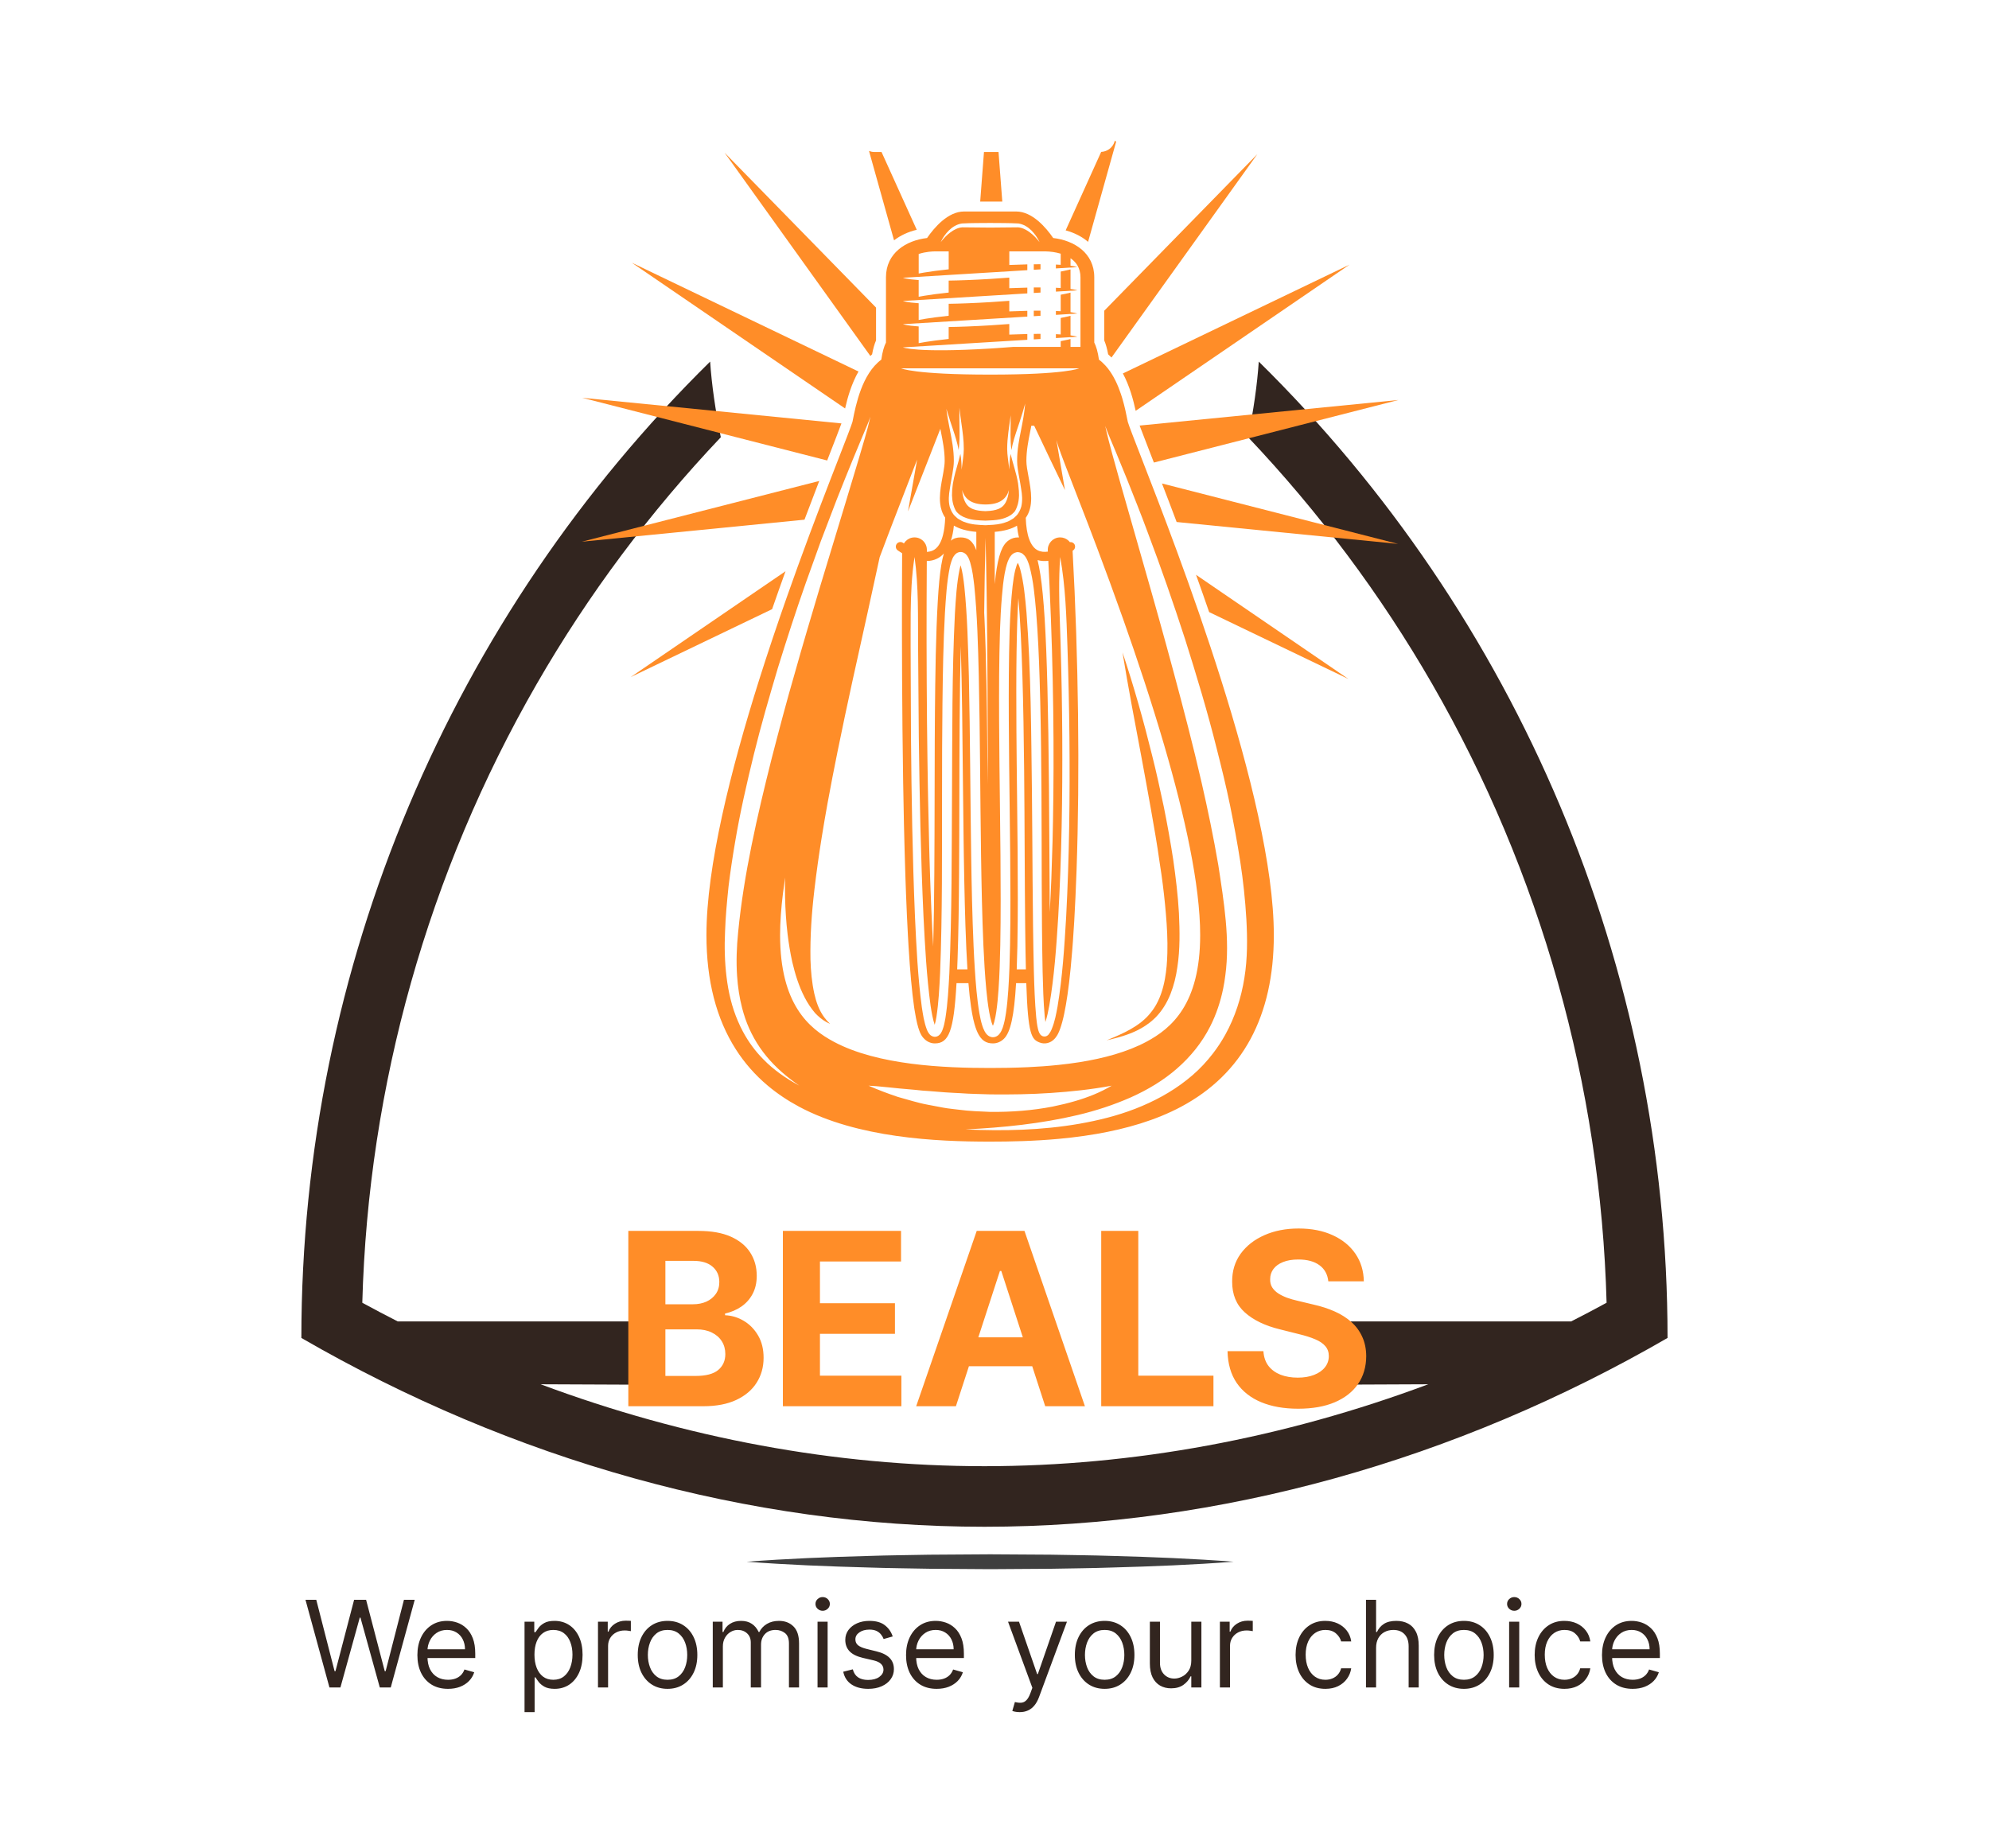 <svg width="99" height="92" viewBox="0 0 99 92" fill="none" xmlns="http://www.w3.org/2000/svg">
<rect width="99" height="92" fill="white"/>
<path d="M62.654 18C62.577 19.153 62.391 20.424 62.123 21.765C65.636 25.47 68.716 29.59 71.283 34.043C76.687 43.422 79.674 54.037 79.966 64.849C79.382 65.167 78.794 65.477 78.204 65.778H66.22V68.928L71.09 68.907C63.901 71.591 56.417 72.985 49 72.985C41.582 72.985 34.098 71.591 26.91 68.907L31.779 68.928V65.778H19.796C19.205 65.477 18.617 65.168 18.033 64.849C18.325 54.037 21.312 43.422 26.717 34.043C29.283 29.589 32.364 25.47 35.877 21.765C35.609 20.424 35.423 19.153 35.346 18C22.499 30.646 15 48.088 15 66.601C25.52 72.686 37.26 76 49 76C60.74 76 72.48 72.686 83 66.601C82.999 48.088 75.501 30.646 62.654 18Z" fill="#32251F"/>
<path d="M16.398 84L15.205 79.636H15.742L16.654 83.19H16.697L17.625 79.636H18.222L19.151 83.19H19.194L20.106 79.636H20.642L19.449 84H18.904L17.941 80.523H17.907L16.944 84H16.398ZM22.3 84.068C21.985 84.068 21.713 83.999 21.484 83.859C21.257 83.719 21.081 83.523 20.958 83.271C20.836 83.019 20.775 82.724 20.775 82.389C20.775 82.054 20.836 81.758 20.958 81.503C21.081 81.246 21.253 81.046 21.474 80.902C21.695 80.757 21.954 80.685 22.249 80.685C22.419 80.685 22.588 80.713 22.754 80.77C22.92 80.827 23.072 80.919 23.208 81.047C23.344 81.173 23.453 81.341 23.534 81.55C23.615 81.758 23.655 82.016 23.655 82.321V82.534H21.133V82.099H23.144C23.144 81.915 23.107 81.75 23.033 81.605C22.961 81.46 22.857 81.346 22.722 81.262C22.588 81.178 22.431 81.136 22.249 81.136C22.049 81.136 21.875 81.186 21.729 81.285C21.584 81.383 21.473 81.511 21.395 81.669C21.317 81.827 21.277 81.996 21.277 82.176V82.466C21.277 82.713 21.32 82.923 21.405 83.094C21.492 83.265 21.612 83.395 21.765 83.484C21.919 83.572 22.097 83.617 22.3 83.617C22.432 83.617 22.552 83.598 22.658 83.561C22.766 83.523 22.859 83.466 22.937 83.391C23.015 83.314 23.076 83.219 23.118 83.105L23.604 83.242C23.553 83.406 23.467 83.551 23.346 83.676C23.226 83.8 23.076 83.896 22.899 83.966C22.721 84.034 22.522 84.068 22.3 84.068ZM26.108 85.227V80.727H26.593V81.247H26.653C26.69 81.19 26.741 81.118 26.807 81.03C26.873 80.94 26.968 80.861 27.092 80.791C27.217 80.72 27.386 80.685 27.599 80.685C27.875 80.685 28.118 80.754 28.328 80.891C28.538 81.029 28.702 81.224 28.82 81.477C28.938 81.73 28.997 82.028 28.997 82.372C28.997 82.719 28.938 83.019 28.82 83.273C28.702 83.526 28.539 83.722 28.33 83.862C28.121 83.999 27.88 84.068 27.608 84.068C27.398 84.068 27.229 84.033 27.103 83.964C26.976 83.893 26.879 83.812 26.811 83.723C26.743 83.632 26.69 83.557 26.653 83.497H26.61V85.227H26.108ZM26.602 82.364C26.602 82.611 26.638 82.829 26.711 83.018C26.783 83.205 26.889 83.352 27.028 83.459C27.167 83.564 27.338 83.617 27.54 83.617C27.75 83.617 27.925 83.561 28.066 83.45C28.208 83.338 28.314 83.188 28.385 82.999C28.458 82.808 28.494 82.597 28.494 82.364C28.494 82.133 28.459 81.926 28.387 81.742C28.318 81.555 28.212 81.408 28.07 81.3C27.929 81.191 27.753 81.136 27.54 81.136C27.335 81.136 27.163 81.188 27.024 81.292C26.885 81.394 26.78 81.538 26.709 81.722C26.637 81.906 26.602 82.119 26.602 82.364ZM29.764 84V80.727H30.25V81.222H30.284C30.343 81.06 30.451 80.928 30.608 80.827C30.764 80.727 30.94 80.676 31.136 80.676C31.173 80.676 31.219 80.677 31.275 80.678C31.33 80.68 31.372 80.682 31.4 80.685V81.196C31.383 81.192 31.344 81.185 31.283 81.177C31.224 81.167 31.16 81.162 31.093 81.162C30.934 81.162 30.792 81.195 30.667 81.262C30.544 81.327 30.446 81.418 30.373 81.535C30.302 81.65 30.267 81.781 30.267 81.929V84H29.764ZM33.226 84.068C32.931 84.068 32.672 83.998 32.449 83.857C32.227 83.717 32.054 83.52 31.929 83.267C31.805 83.014 31.743 82.719 31.743 82.381C31.743 82.04 31.805 81.742 31.929 81.488C32.054 81.234 32.227 81.036 32.449 80.896C32.672 80.755 32.931 80.685 33.226 80.685C33.522 80.685 33.78 80.755 34.002 80.896C34.225 81.036 34.398 81.234 34.522 81.488C34.647 81.742 34.709 82.04 34.709 82.381C34.709 82.719 34.647 83.014 34.522 83.267C34.398 83.52 34.225 83.717 34.002 83.857C33.78 83.998 33.522 84.068 33.226 84.068ZM33.226 83.617C33.451 83.617 33.635 83.559 33.78 83.444C33.925 83.329 34.032 83.178 34.102 82.99C34.172 82.803 34.206 82.599 34.206 82.381C34.206 82.162 34.172 81.958 34.102 81.769C34.032 81.58 33.925 81.428 33.78 81.311C33.635 81.195 33.451 81.136 33.226 81.136C33.002 81.136 32.817 81.195 32.672 81.311C32.527 81.428 32.42 81.58 32.351 81.769C32.281 81.958 32.246 82.162 32.246 82.381C32.246 82.599 32.281 82.803 32.351 82.99C32.42 83.178 32.527 83.329 32.672 83.444C32.817 83.559 33.002 83.617 33.226 83.617ZM35.477 84V80.727H35.963V81.239H36.005C36.073 81.064 36.184 80.928 36.336 80.832C36.487 80.734 36.67 80.685 36.883 80.685C37.099 80.685 37.279 80.734 37.422 80.832C37.567 80.928 37.68 81.064 37.761 81.239H37.795C37.879 81.07 38.005 80.935 38.172 80.836C38.34 80.735 38.541 80.685 38.775 80.685C39.068 80.685 39.307 80.776 39.493 80.96C39.679 81.141 39.772 81.425 39.772 81.81V84H39.269V81.81C39.269 81.568 39.203 81.396 39.071 81.292C38.939 81.188 38.784 81.136 38.605 81.136C38.375 81.136 38.196 81.206 38.07 81.345C37.943 81.483 37.88 81.658 37.88 81.869V84H37.369V81.758C37.369 81.572 37.309 81.423 37.188 81.309C37.067 81.194 36.911 81.136 36.721 81.136C36.59 81.136 36.468 81.171 36.355 81.241C36.242 81.31 36.151 81.407 36.082 81.531C36.014 81.653 35.98 81.794 35.98 81.954V84H35.477ZM40.692 84V80.727H41.194V84H40.692ZM40.947 80.182C40.849 80.182 40.765 80.148 40.694 80.082C40.624 80.015 40.589 79.935 40.589 79.841C40.589 79.747 40.624 79.667 40.694 79.6C40.765 79.533 40.849 79.5 40.947 79.5C41.045 79.5 41.129 79.533 41.199 79.6C41.27 79.667 41.305 79.747 41.305 79.841C41.305 79.935 41.27 80.015 41.199 80.082C41.129 80.148 41.045 80.182 40.947 80.182ZM44.434 81.46L43.982 81.588C43.954 81.513 43.912 81.44 43.856 81.369C43.802 81.296 43.728 81.237 43.635 81.19C43.541 81.143 43.421 81.119 43.275 81.119C43.074 81.119 42.907 81.165 42.774 81.258C42.642 81.349 42.576 81.465 42.576 81.605C42.576 81.73 42.621 81.829 42.712 81.901C42.803 81.974 42.945 82.034 43.138 82.082L43.624 82.202C43.917 82.273 44.135 82.381 44.278 82.528C44.422 82.673 44.493 82.859 44.493 83.088C44.493 83.276 44.439 83.443 44.331 83.591C44.225 83.739 44.076 83.855 43.884 83.94C43.692 84.026 43.469 84.068 43.215 84.068C42.881 84.068 42.605 83.996 42.386 83.851C42.167 83.706 42.029 83.494 41.971 83.216L42.448 83.097C42.493 83.273 42.579 83.405 42.706 83.493C42.834 83.581 43 83.625 43.206 83.625C43.441 83.625 43.627 83.575 43.765 83.476C43.904 83.375 43.974 83.254 43.974 83.114C43.974 83 43.934 82.905 43.854 82.828C43.775 82.75 43.652 82.692 43.488 82.653L42.942 82.526C42.642 82.454 42.422 82.344 42.282 82.195C42.142 82.045 42.073 81.856 42.073 81.631C42.073 81.446 42.125 81.283 42.228 81.141C42.334 80.999 42.476 80.887 42.657 80.806C42.839 80.725 43.044 80.685 43.275 80.685C43.599 80.685 43.853 80.756 44.037 80.898C44.224 81.04 44.356 81.227 44.434 81.46ZM46.622 84.068C46.307 84.068 46.035 83.999 45.806 83.859C45.579 83.719 45.404 83.523 45.28 83.271C45.158 83.019 45.097 82.724 45.097 82.389C45.097 82.054 45.158 81.758 45.28 81.503C45.404 81.246 45.576 81.046 45.796 80.902C46.017 80.757 46.276 80.685 46.571 80.685C46.742 80.685 46.91 80.713 47.076 80.77C47.242 80.827 47.394 80.919 47.53 81.047C47.666 81.173 47.775 81.341 47.856 81.55C47.937 81.758 47.977 82.016 47.977 82.321V82.534H45.455V82.099H47.466C47.466 81.915 47.429 81.75 47.355 81.605C47.283 81.46 47.179 81.346 47.044 81.262C46.911 81.178 46.753 81.136 46.571 81.136C46.371 81.136 46.198 81.186 46.051 81.285C45.907 81.383 45.795 81.511 45.717 81.669C45.639 81.827 45.6 81.996 45.6 82.176V82.466C45.6 82.713 45.642 82.923 45.727 83.094C45.814 83.265 45.934 83.395 46.088 83.484C46.241 83.572 46.419 83.617 46.622 83.617C46.755 83.617 46.874 83.598 46.98 83.561C47.088 83.523 47.181 83.466 47.26 83.391C47.338 83.314 47.398 83.219 47.441 83.105L47.926 83.242C47.875 83.406 47.789 83.551 47.669 83.676C47.548 83.8 47.399 83.896 47.221 83.966C47.044 84.034 46.844 84.068 46.622 84.068ZM50.754 85.227C50.669 85.227 50.593 85.22 50.526 85.206C50.459 85.193 50.413 85.18 50.387 85.168L50.515 84.724C50.637 84.756 50.745 84.767 50.839 84.758C50.933 84.75 51.016 84.708 51.088 84.633C51.162 84.559 51.23 84.439 51.291 84.273L51.385 84.017L50.174 80.727H50.72L51.623 83.335H51.657L52.561 80.727H53.106L51.717 84.477C51.654 84.646 51.577 84.786 51.485 84.897C51.392 85.009 51.285 85.092 51.163 85.146C51.042 85.2 50.906 85.227 50.754 85.227ZM54.982 84.068C54.687 84.068 54.428 83.998 54.205 83.857C53.983 83.717 53.81 83.52 53.685 83.267C53.561 83.014 53.499 82.719 53.499 82.381C53.499 82.04 53.561 81.742 53.685 81.488C53.81 81.234 53.983 81.036 54.205 80.896C54.428 80.755 54.687 80.685 54.982 80.685C55.278 80.685 55.536 80.755 55.758 80.896C55.981 81.036 56.154 81.234 56.278 81.488C56.403 81.742 56.465 82.04 56.465 82.381C56.465 82.719 56.403 83.014 56.278 83.267C56.154 83.52 55.981 83.717 55.758 83.857C55.536 83.998 55.278 84.068 54.982 84.068ZM54.982 83.617C55.207 83.617 55.391 83.559 55.536 83.444C55.681 83.329 55.788 83.178 55.858 82.99C55.928 82.803 55.962 82.599 55.962 82.381C55.962 82.162 55.928 81.958 55.858 81.769C55.788 81.58 55.681 81.428 55.536 81.311C55.391 81.195 55.207 81.136 54.982 81.136C54.758 81.136 54.573 81.195 54.428 81.311C54.283 81.428 54.176 81.58 54.106 81.769C54.037 81.958 54.002 82.162 54.002 82.381C54.002 82.599 54.037 82.803 54.106 82.99C54.176 83.178 54.283 83.329 54.428 83.444C54.573 83.559 54.758 83.617 54.982 83.617ZM59.295 82.662V80.727H59.798V84H59.295V83.446H59.261C59.184 83.612 59.065 83.754 58.903 83.87C58.741 83.985 58.537 84.043 58.289 84.043C58.085 84.043 57.903 83.998 57.744 83.908C57.585 83.817 57.46 83.681 57.369 83.499C57.278 83.316 57.233 83.085 57.233 82.807V80.727H57.736V82.773C57.736 83.011 57.802 83.202 57.936 83.344C58.071 83.486 58.243 83.557 58.451 83.557C58.576 83.557 58.704 83.525 58.833 83.461C58.964 83.397 59.073 83.299 59.161 83.167C59.25 83.035 59.295 82.867 59.295 82.662ZM60.719 84V80.727H61.205V81.222H61.239C61.299 81.06 61.407 80.928 61.563 80.827C61.719 80.727 61.895 80.676 62.091 80.676C62.128 80.676 62.174 80.677 62.23 80.678C62.285 80.68 62.327 80.682 62.355 80.685V81.196C62.338 81.192 62.299 81.185 62.238 81.177C62.178 81.167 62.115 81.162 62.049 81.162C61.889 81.162 61.747 81.195 61.622 81.262C61.499 81.327 61.401 81.418 61.328 81.535C61.257 81.65 61.222 81.781 61.222 81.929V84H60.719ZM65.969 84.068C65.662 84.068 65.397 83.996 65.176 83.851C64.954 83.706 64.784 83.506 64.665 83.252C64.545 82.998 64.486 82.707 64.486 82.381C64.486 82.048 64.547 81.755 64.669 81.501C64.792 81.245 64.964 81.046 65.184 80.902C65.406 80.757 65.665 80.685 65.96 80.685C66.19 80.685 66.397 80.727 66.582 80.812C66.767 80.898 66.918 81.017 67.036 81.171C67.154 81.324 67.227 81.503 67.255 81.707H66.753C66.714 81.558 66.629 81.426 66.497 81.311C66.366 81.195 66.19 81.136 65.969 81.136C65.772 81.136 65.601 81.188 65.453 81.29C65.307 81.391 65.192 81.533 65.11 81.718C65.029 81.901 64.988 82.117 64.988 82.364C64.988 82.617 65.028 82.837 65.108 83.024C65.189 83.212 65.302 83.357 65.449 83.461C65.596 83.565 65.77 83.617 65.969 83.617C66.099 83.617 66.218 83.594 66.324 83.548C66.431 83.503 66.521 83.438 66.595 83.352C66.669 83.267 66.721 83.165 66.753 83.046H67.255C67.227 83.239 67.157 83.413 67.044 83.567C66.934 83.721 66.787 83.843 66.603 83.934C66.422 84.023 66.21 84.068 65.969 84.068ZM68.493 82.031V84H67.99V79.636H68.493V81.239H68.536C68.613 81.07 68.728 80.935 68.881 80.836C69.036 80.735 69.242 80.685 69.499 80.685C69.722 80.685 69.917 80.729 70.085 80.819C70.253 80.907 70.382 81.043 70.475 81.226C70.569 81.408 70.615 81.639 70.615 81.921V84H70.113V81.954C70.113 81.695 70.045 81.494 69.91 81.352C69.777 81.208 69.591 81.136 69.354 81.136C69.189 81.136 69.042 81.171 68.911 81.241C68.782 81.31 68.679 81.412 68.604 81.546C68.53 81.679 68.493 81.841 68.493 82.031ZM72.865 84.068C72.57 84.068 72.31 83.998 72.087 83.857C71.866 83.717 71.692 83.52 71.567 83.267C71.444 83.014 71.382 82.719 71.382 82.381C71.382 82.04 71.444 81.742 71.567 81.488C71.692 81.234 71.866 81.036 72.087 80.896C72.31 80.755 72.57 80.685 72.865 80.685C73.16 80.685 73.419 80.755 73.641 80.896C73.864 81.036 74.037 81.234 74.16 81.488C74.285 81.742 74.348 82.04 74.348 82.381C74.348 82.719 74.285 83.014 74.16 83.267C74.037 83.52 73.864 83.717 73.641 83.857C73.419 83.998 73.16 84.068 72.865 84.068ZM72.865 83.617C73.089 83.617 73.274 83.559 73.419 83.444C73.564 83.329 73.671 83.178 73.741 82.99C73.81 82.803 73.845 82.599 73.845 82.381C73.845 82.162 73.81 81.958 73.741 81.769C73.671 81.58 73.564 81.428 73.419 81.311C73.274 81.195 73.089 81.136 72.865 81.136C72.641 81.136 72.456 81.195 72.311 81.311C72.166 81.428 72.059 81.58 71.989 81.769C71.92 81.958 71.885 82.162 71.885 82.381C71.885 82.599 71.92 82.803 71.989 82.99C72.059 83.178 72.166 83.329 72.311 83.444C72.456 83.559 72.641 83.617 72.865 83.617ZM75.115 84V80.727H75.618V84H75.115ZM75.371 80.182C75.273 80.182 75.189 80.148 75.118 80.082C75.048 80.015 75.013 79.935 75.013 79.841C75.013 79.747 75.048 79.667 75.118 79.6C75.189 79.533 75.273 79.5 75.371 79.5C75.469 79.5 75.553 79.533 75.623 79.6C75.694 79.667 75.729 79.747 75.729 79.841C75.729 79.935 75.694 80.015 75.623 80.082C75.553 80.148 75.469 80.182 75.371 80.182ZM77.869 84.068C77.562 84.068 77.298 83.996 77.076 83.851C76.855 83.706 76.684 83.506 76.565 83.252C76.446 82.998 76.386 82.707 76.386 82.381C76.386 82.048 76.447 81.755 76.569 81.501C76.693 81.245 76.865 81.046 77.085 80.902C77.306 80.757 77.565 80.685 77.86 80.685C78.091 80.685 78.298 80.727 78.483 80.812C78.667 80.898 78.818 81.017 78.936 81.171C79.054 81.324 79.127 81.503 79.156 81.707H78.653C78.615 81.558 78.529 81.426 78.397 81.311C78.267 81.195 78.091 81.136 77.869 81.136C77.673 81.136 77.501 81.188 77.353 81.29C77.207 81.391 77.093 81.533 77.01 81.718C76.929 81.901 76.889 82.117 76.889 82.364C76.889 82.617 76.928 82.837 77.008 83.024C77.089 83.212 77.203 83.357 77.349 83.461C77.497 83.565 77.67 83.617 77.869 83.617C78 83.617 78.118 83.594 78.225 83.548C78.331 83.503 78.421 83.438 78.495 83.352C78.569 83.267 78.622 83.165 78.653 83.046H79.156C79.127 83.239 79.057 83.413 78.945 83.567C78.834 83.721 78.687 83.843 78.504 83.934C78.322 84.023 78.11 84.068 77.869 84.068ZM81.263 84.068C80.948 84.068 80.676 83.999 80.447 83.859C80.22 83.719 80.044 83.523 79.921 83.271C79.799 83.019 79.737 82.724 79.737 82.389C79.737 82.054 79.799 81.758 79.921 81.503C80.044 81.246 80.216 81.046 80.436 80.902C80.658 80.757 80.916 80.685 81.212 80.685C81.382 80.685 81.551 80.713 81.717 80.77C81.883 80.827 82.034 80.919 82.171 81.047C82.307 81.173 82.416 81.341 82.497 81.55C82.578 81.758 82.618 82.016 82.618 82.321V82.534H80.095V82.099H82.107C82.107 81.915 82.07 81.75 81.996 81.605C81.924 81.46 81.82 81.346 81.685 81.262C81.551 81.178 81.394 81.136 81.212 81.136C81.012 81.136 80.838 81.186 80.692 81.285C80.547 81.383 80.436 81.511 80.358 81.669C80.279 81.827 80.24 81.996 80.24 82.176V82.466C80.24 82.713 80.283 82.923 80.368 83.094C80.455 83.265 80.575 83.395 80.728 83.484C80.882 83.572 81.06 83.617 81.263 83.617C81.395 83.617 81.514 83.598 81.621 83.561C81.729 83.523 81.822 83.466 81.9 83.391C81.978 83.314 82.039 83.219 82.081 83.105L82.567 83.242C82.516 83.406 82.43 83.551 82.309 83.676C82.189 83.8 82.039 83.896 81.862 83.966C81.684 84.034 81.485 84.068 81.263 84.068Z" fill="#32251F"/>
<path d="M31.274 70V61.273H34.768C35.41 61.273 35.946 61.368 36.374 61.558C36.803 61.749 37.126 62.013 37.342 62.351C37.558 62.686 37.666 63.072 37.666 63.51C37.666 63.851 37.597 64.151 37.461 64.409C37.325 64.665 37.137 64.875 36.899 65.04C36.663 65.202 36.393 65.317 36.089 65.385V65.47C36.421 65.484 36.733 65.578 37.022 65.751C37.315 65.925 37.552 66.168 37.734 66.48C37.916 66.79 38.007 67.159 38.007 67.588C38.007 68.051 37.892 68.465 37.661 68.828C37.434 69.189 37.097 69.474 36.651 69.685C36.206 69.895 35.656 70 35.002 70H31.274ZM33.119 68.492H34.623C35.137 68.492 35.512 68.394 35.748 68.197C35.984 67.999 36.102 67.734 36.102 67.405C36.102 67.163 36.044 66.95 35.927 66.766C35.811 66.581 35.644 66.436 35.428 66.331C35.215 66.226 34.961 66.173 34.666 66.173H33.119V68.492ZM33.119 64.925H34.487C34.74 64.925 34.964 64.881 35.16 64.793C35.359 64.702 35.515 64.574 35.629 64.409C35.745 64.244 35.803 64.047 35.803 63.817C35.803 63.501 35.691 63.247 35.467 63.054C35.245 62.861 34.93 62.764 34.521 62.764H33.119V64.925ZM38.967 70V61.273H44.848V62.794H40.812V64.874H44.545V66.395H40.812V68.479H44.865V70H38.967ZM47.579 70H45.602L48.615 61.273H50.992L54.001 70H52.024L49.838 63.267H49.77L47.579 70ZM47.456 66.57H52.126V68.01H47.456V66.57ZM54.812 70V61.273H56.657V68.479H60.398V70H54.812ZM66.115 63.783C66.08 63.439 65.934 63.172 65.675 62.981C65.417 62.791 65.066 62.696 64.623 62.696C64.322 62.696 64.068 62.739 63.86 62.824C63.653 62.906 63.494 63.021 63.383 63.169C63.275 63.317 63.221 63.484 63.221 63.672C63.215 63.828 63.248 63.965 63.319 64.081C63.393 64.197 63.494 64.298 63.622 64.383C63.749 64.466 63.897 64.538 64.065 64.601C64.232 64.66 64.411 64.712 64.602 64.754L65.386 64.942C65.766 65.027 66.116 65.141 66.434 65.283C66.752 65.425 67.028 65.599 67.261 65.807C67.494 66.014 67.674 66.258 67.802 66.54C67.933 66.821 67.999 67.144 68.002 67.507C67.999 68.041 67.863 68.504 67.593 68.896C67.326 69.285 66.94 69.588 66.434 69.804C65.931 70.017 65.325 70.124 64.615 70.124C63.91 70.124 63.296 70.016 62.774 69.8C62.254 69.584 61.847 69.264 61.555 68.841C61.265 68.415 61.113 67.888 61.099 67.26H62.884C62.904 67.553 62.988 67.797 63.136 67.993C63.286 68.186 63.487 68.332 63.737 68.432C63.989 68.528 64.275 68.577 64.593 68.577C64.906 68.577 65.177 68.531 65.407 68.44C65.64 68.349 65.82 68.223 65.948 68.061C66.076 67.899 66.14 67.713 66.14 67.503C66.14 67.307 66.082 67.142 65.965 67.008C65.852 66.875 65.684 66.761 65.463 66.668C65.244 66.574 64.975 66.489 64.657 66.412L63.707 66.173C62.971 65.994 62.39 65.715 61.964 65.334C61.538 64.953 61.326 64.44 61.329 63.795C61.326 63.267 61.467 62.805 61.751 62.41C62.038 62.016 62.431 61.707 62.931 61.486C63.431 61.264 63.999 61.153 64.636 61.153C65.284 61.153 65.849 61.264 66.332 61.486C66.818 61.707 67.195 62.016 67.465 62.41C67.735 62.805 67.874 63.263 67.883 63.783H66.115Z" fill="#FF8D28"/>
<path d="M39.098 28.436L31.393 33.703L38.431 30.323C38.655 29.675 38.879 29.046 39.098 28.436Z" fill="#FF8D28"/>
<path d="M40.777 23.941L28.961 26.965L40.042 25.869C40.305 25.17 40.552 24.524 40.777 23.941Z" fill="#FF8D28"/>
<path d="M41.172 22.922C41.215 22.81 41.258 22.698 41.299 22.593C41.519 22.029 41.761 21.406 41.882 21.077L28.981 19.802L41.172 22.922Z" fill="#FF8D28"/>
<path d="M42.73 18.494L31.448 13.078L42.064 20.333C42.186 19.791 42.382 19.103 42.73 18.494Z" fill="#FF8D28"/>
<path d="M43.408 17.638C43.457 17.364 43.522 17.134 43.604 16.943L43.604 15.311L36.067 7.602L43.322 17.72C43.351 17.692 43.378 17.664 43.408 17.638Z" fill="#FF8D28"/>
<path d="M43.877 7.566L43.522 7.566C43.428 7.566 43.338 7.547 43.254 7.515L44.5 11.963C44.81 11.724 45.191 11.543 45.63 11.438L43.877 7.566Z" fill="#FF8D28"/>
<path d="M49.888 10.034L49.7 7.566L48.976 7.566L48.788 10.034L49.282 10.034L49.888 10.034Z" fill="#FF8D28"/>
<path d="M55.554 7.056C55.532 7.038 55.512 7.018 55.49 7C55.462 7.114 55.409 7.223 55.329 7.313C55.197 7.464 55.009 7.551 54.81 7.561L53.042 11.467C53.48 11.587 53.857 11.782 54.158 12.039L55.554 7.056Z" fill="#FF8D28"/>
<path d="M54.961 15.469L54.961 16.943C55.043 17.134 55.107 17.364 55.157 17.638C55.214 17.689 55.269 17.742 55.323 17.797L62.582 7.674L54.961 15.469Z" fill="#FF8D28"/>
<path d="M55.89 18.59C56.229 19.22 56.412 19.921 56.527 20.45L67.172 13.173L55.89 18.59Z" fill="#FF8D28"/>
<path d="M56.723 21.184C56.853 21.532 57.069 22.089 57.268 22.6C57.321 22.735 57.376 22.878 57.433 23.025L69.604 19.911L56.723 21.184Z" fill="#FF8D28"/>
<path d="M57.836 24.067C58.06 24.649 58.306 25.291 58.566 25.985L69.584 27.074L57.836 24.067Z" fill="#FF8D28"/>
<path d="M59.531 28.613C59.746 29.215 59.965 29.834 60.184 30.47L67.115 33.798L59.531 28.613Z" fill="#FF8D28"/>
<path d="M52.796 14.337C52.722 14.333 52.642 14.328 52.556 14.324L52.556 14.517L53.621 14.453C53.621 14.453 53.577 14.434 53.446 14.409C53.402 14.401 53.349 14.392 53.284 14.384L53.284 13.411C53.194 13.434 53.082 13.46 52.944 13.488C52.897 13.497 52.849 13.507 52.796 13.517L52.796 14.337Z" fill="#FF8D28"/>
<path d="M53.284 16.694L53.284 15.721C53.254 15.729 53.222 15.737 53.187 15.745C53.081 15.77 52.953 15.798 52.796 15.827L52.796 16.648C52.722 16.643 52.642 16.639 52.556 16.635L52.556 16.828L53.621 16.764C53.621 16.764 53.543 16.729 53.284 16.694Z" fill="#FF8D28"/>
<path d="M52.796 14.671L52.796 15.493C52.722 15.488 52.642 15.484 52.556 15.48L52.556 15.673L53.621 15.608C53.621 15.608 53.61 15.604 53.582 15.596C53.536 15.583 53.446 15.561 53.284 15.539L53.284 14.566C53.254 14.574 53.222 14.582 53.187 14.591C53.081 14.615 52.953 14.642 52.796 14.671Z" fill="#FF8D28"/>
<path d="M51.79 13.409L51.79 13.153C51.684 13.153 51.572 13.154 51.455 13.155L51.455 13.429L51.79 13.409Z" fill="#FF8D28"/>
<path d="M51.79 14.564L51.79 14.308C51.684 14.308 51.572 14.308 51.455 14.31L51.455 14.584L51.79 14.564Z" fill="#FF8D28"/>
<path d="M51.79 15.719L51.79 15.464C51.684 15.464 51.572 15.464 51.455 15.465L51.455 15.74L51.79 15.719Z" fill="#FF8D28"/>
<path d="M51.79 16.619C51.684 16.619 51.572 16.62 51.455 16.621L51.455 16.895L51.79 16.875L51.79 16.619Z" fill="#FF8D28"/>
<path d="M37.347 53.195C37.611 53.496 37.899 53.777 38.211 54.039C38.678 54.432 39.199 54.782 39.773 55.09C40.137 55.285 40.517 55.458 40.908 55.612C41.69 55.92 42.518 56.152 43.355 56.325C43.773 56.412 44.194 56.485 44.614 56.544C46.291 56.785 47.94 56.829 49.283 56.829C50.291 56.829 51.47 56.804 52.704 56.69C53.115 56.652 53.533 56.604 53.953 56.544C54.162 56.514 54.372 56.481 54.582 56.445C56.052 56.19 57.518 55.772 58.793 55.09C61.852 53.453 63.403 50.579 63.403 46.547C63.403 39.74 58.612 27.418 56.808 22.779C56.489 21.958 56.187 21.183 56.136 21.004L56.12 20.927C56.063 20.64 55.984 20.242 55.858 19.821C55.837 19.751 55.814 19.68 55.79 19.609C55.718 19.395 55.633 19.179 55.532 18.971C55.498 18.902 55.462 18.833 55.425 18.766C55.312 18.564 55.182 18.374 55.03 18.206C54.929 18.095 54.819 17.992 54.699 17.903C54.643 17.509 54.561 17.238 54.466 17.052L54.466 13.803C54.466 12.592 53.467 11.969 52.422 11.848C52.066 11.331 51.383 10.528 50.581 10.528L49.283 10.528L47.984 10.528C47.181 10.528 46.499 11.331 46.143 11.848C45.098 11.969 44.098 12.592 44.098 13.803L44.098 17.052C44.003 17.238 43.922 17.509 43.866 17.903C42.903 18.616 42.596 20.16 42.445 20.927L42.429 21.003C42.378 21.182 42.076 21.958 41.757 22.778C41.25 24.083 40.506 25.996 39.699 28.222C39.52 28.717 39.338 29.227 39.154 29.75C38.695 31.057 38.228 32.44 37.783 33.85C37.072 36.106 36.416 38.429 35.939 40.614C35.462 42.799 35.162 44.845 35.162 46.547C35.162 48.814 35.653 50.716 36.627 52.238C36.843 52.576 37.083 52.895 37.347 53.195ZM36.089 46.374C36.101 45.999 36.125 45.625 36.155 45.252C36.17 45.066 36.187 44.879 36.205 44.694C36.223 44.507 36.242 44.321 36.261 44.135C36.306 43.765 36.356 43.395 36.411 43.025C36.466 42.656 36.525 42.288 36.588 41.92C36.835 40.449 37.168 38.997 37.522 37.553C37.877 36.108 38.293 34.682 38.715 33.259C39.154 31.84 39.611 30.428 40.103 29.03L40.856 26.936L41.65 24.859C41.923 24.17 42.198 23.482 42.48 22.797L42.907 21.771C43.049 21.428 43.203 21.091 43.325 20.742C43.161 21.466 42.936 22.174 42.73 22.885L42.089 25.012L40.802 29.256C40.381 30.672 39.957 32.086 39.56 33.507C39.148 34.923 38.773 36.349 38.404 37.775C38.225 38.488 38.049 39.203 37.881 39.919C37.714 40.636 37.554 41.354 37.409 42.074C37.117 43.514 36.88 44.96 36.739 46.415C36.666 47.138 36.639 47.868 36.688 48.587C36.725 49.127 36.804 49.661 36.939 50.182C36.985 50.356 37.036 50.529 37.094 50.699C37.211 51.039 37.359 51.368 37.535 51.683C37.711 51.998 37.916 52.298 38.148 52.579C38.611 53.141 39.175 53.624 39.786 54.042C39.136 53.691 38.511 53.266 37.987 52.723C37.588 52.322 37.25 51.857 36.98 51.354C36.89 51.186 36.807 51.015 36.733 50.839C36.429 50.139 36.254 49.388 36.163 48.636C36.117 48.26 36.089 47.881 36.078 47.502C36.066 47.126 36.071 46.748 36.089 46.374ZM51.134 13.449L51.134 13.16C50.864 13.166 50.567 13.175 50.237 13.19L50.237 12.514L52.046 12.514C52.071 12.514 52.132 12.515 52.218 12.522C52.276 12.526 52.344 12.534 52.42 12.545C52.533 12.562 52.662 12.588 52.795 12.628L52.795 13.182C52.722 13.177 52.642 13.173 52.555 13.169L52.555 13.362L53.62 13.297C53.62 13.297 53.576 13.278 53.445 13.254C53.402 13.246 53.348 13.237 53.284 13.228L53.284 12.855C53.318 12.879 53.352 12.905 53.385 12.932C53.483 13.014 53.569 13.111 53.636 13.227C53.68 13.305 53.716 13.391 53.74 13.487C53.765 13.582 53.779 13.687 53.779 13.803C53.779 15.12 53.779 17.269 53.779 17.269L53.284 17.269L53.284 16.876C53.254 16.884 53.221 16.892 53.186 16.9C53.081 16.925 52.952 16.953 52.795 16.982L52.795 17.269L50.427 17.269C50.172 17.29 49.898 17.31 49.604 17.329C49.505 17.335 49.405 17.342 49.301 17.349C45.584 17.575 44.943 17.292 44.943 17.292L51.134 16.915L51.134 16.627C50.864 16.632 50.566 16.642 50.236 16.656L50.236 16.129C49.948 16.152 49.638 16.173 49.301 16.194C48.458 16.245 47.775 16.27 47.219 16.278L47.219 16.872C46.968 16.899 46.743 16.926 46.542 16.953C46.207 16.997 45.939 17.041 45.726 17.082L45.726 16.25C45.103 16.208 44.943 16.137 44.943 16.137L51.134 15.76L51.134 15.472C50.864 15.477 50.566 15.487 50.236 15.501L50.236 14.974C49.948 14.996 49.638 15.018 49.301 15.039C48.88 15.064 48.498 15.084 48.152 15.097C47.806 15.111 47.497 15.119 47.219 15.123L47.219 15.718C46.968 15.744 46.743 15.771 46.542 15.798C46.207 15.843 45.939 15.886 45.726 15.927L45.726 15.095C45.103 15.053 44.943 14.982 44.943 14.982L51.134 14.605L51.134 14.317C50.864 14.322 50.566 14.332 50.236 14.346L50.236 13.819C49.948 13.841 49.638 13.864 49.301 13.884C48.458 13.935 47.775 13.96 47.219 13.968L47.219 14.563C46.968 14.589 46.743 14.617 46.542 14.643C46.341 14.67 46.164 14.697 46.009 14.722C45.905 14.739 45.812 14.756 45.726 14.772L45.726 13.941C45.103 13.898 44.943 13.827 44.943 13.827L51.134 13.449ZM51.744 12.055C51.672 11.963 51.596 11.875 51.516 11.792C51.435 11.71 51.35 11.634 51.259 11.567C51.125 11.466 50.976 11.383 50.823 11.342C50.772 11.329 50.721 11.32 50.669 11.316L49.283 11.329L47.898 11.316C47.794 11.323 47.691 11.352 47.592 11.396C47.492 11.439 47.397 11.499 47.307 11.566C47.125 11.7 46.965 11.87 46.822 12.054C46.918 11.841 47.058 11.645 47.227 11.473C47.398 11.306 47.617 11.164 47.876 11.124C48.363 11.098 48.813 11.104 49.284 11.099C49.754 11.104 50.205 11.098 50.692 11.124C50.95 11.164 51.17 11.305 51.34 11.473C51.508 11.646 51.647 11.842 51.744 12.055ZM46.519 12.514L47.22 12.514L47.22 13.406C46.968 13.432 46.743 13.459 46.542 13.486C46.342 13.513 46.165 13.539 46.01 13.565C45.906 13.582 45.812 13.599 45.727 13.615L45.727 12.642C46.098 12.522 46.45 12.514 46.519 12.514ZM56.084 23.826C56.258 24.265 56.433 24.704 56.607 25.145C56.78 25.585 56.951 26.026 57.114 26.47C57.449 27.355 57.772 28.244 58.084 29.138C58.396 30.032 58.698 30.929 58.99 31.83C59.561 33.637 60.109 35.452 60.568 37.296C60.803 38.217 61.028 39.14 61.221 40.073C61.41 41.006 61.586 41.943 61.732 42.888C61.769 43.124 61.802 43.361 61.833 43.599C61.895 44.074 61.945 44.551 61.985 45.03C62.005 45.269 62.022 45.509 62.036 45.75C62.089 46.707 62.097 47.705 61.938 48.681C61.783 49.658 61.475 50.624 60.99 51.5C60.808 51.828 60.602 52.143 60.373 52.44C60.221 52.638 60.059 52.828 59.889 53.01C59.804 53.101 59.716 53.189 59.627 53.275C59.447 53.447 59.26 53.61 59.064 53.762C58.288 54.377 57.414 54.838 56.513 55.19C55.609 55.542 54.672 55.772 53.731 55.938C51.847 56.267 49.94 56.306 48.053 56.221C49.941 56.129 51.824 55.936 53.642 55.505C54.55 55.29 55.436 54.999 56.279 54.628C57.118 54.253 57.91 53.781 58.587 53.187C58.926 52.892 59.237 52.567 59.514 52.218C59.79 51.869 60.032 51.495 60.233 51.098C60.535 50.504 60.748 49.866 60.882 49.209C60.927 48.989 60.963 48.768 60.99 48.545C61.02 48.322 61.041 48.099 61.055 47.874C61.083 47.424 61.081 46.969 61.058 46.512C61.047 46.284 61.03 46.054 61.009 45.825C60.927 44.906 60.78 43.981 60.64 43.063C60.403 41.683 60.119 40.309 59.804 38.938C59.385 37.111 58.91 35.291 58.42 33.475C58.298 33.021 58.174 32.567 58.05 32.113C57.554 30.297 57.031 28.486 56.514 26.67L55.736 23.946C55.612 23.49 55.481 23.035 55.356 22.579C55.231 22.123 55.112 21.665 55.011 21.201C55.09 21.424 55.179 21.643 55.271 21.86C55.363 22.078 55.457 22.296 55.546 22.514L56.084 23.826ZM38.828 46.547C38.828 45.907 38.88 45.202 38.973 44.45C39.004 44.2 39.04 43.944 39.08 43.684C39.076 43.862 39.071 44.039 39.071 44.218C39.071 44.37 39.073 44.522 39.076 44.675C39.09 45.285 39.129 45.898 39.202 46.509C39.258 46.966 39.333 47.424 39.432 47.878C39.574 48.481 39.757 49.083 40.047 49.643C40.189 49.923 40.367 50.188 40.569 50.428C40.733 50.599 40.914 50.755 41.114 50.867C41.181 50.905 41.249 50.938 41.32 50.965C41.206 50.864 41.108 50.754 41.023 50.637C40.766 50.287 40.625 49.877 40.531 49.462C40.409 48.905 40.356 48.334 40.34 47.76C40.319 46.608 40.399 45.452 40.535 44.296C40.636 43.43 40.759 42.564 40.897 41.699C40.989 41.123 41.089 40.547 41.193 39.971C41.35 39.107 41.519 38.244 41.694 37.381C42.161 35.08 42.674 32.779 43.189 30.469C43.389 29.56 43.589 28.649 43.785 27.735C43.921 27.373 44.053 27.023 44.18 26.688C44.244 26.52 44.307 26.356 44.368 26.195C44.674 25.393 44.949 24.687 45.174 24.107C45.381 23.576 45.533 23.182 45.649 22.878L45.194 25.457L46.247 22.771L46.772 21.428L46.804 21.346C46.812 21.389 46.821 21.431 46.829 21.473C46.878 21.719 46.926 21.958 46.961 22.2C46.997 22.442 47.02 22.687 47.02 22.944C47.02 23.109 46.991 23.305 46.954 23.516C46.942 23.586 46.929 23.658 46.915 23.731C46.899 23.816 46.883 23.904 46.867 23.992C46.806 24.344 46.759 24.709 46.794 25.051C46.821 25.307 46.895 25.55 47.045 25.766C47.035 26.098 46.999 26.385 46.939 26.624C46.899 26.783 46.849 26.921 46.787 27.036C46.756 27.093 46.723 27.146 46.687 27.192C46.615 27.284 46.532 27.354 46.439 27.399C46.345 27.445 46.242 27.466 46.134 27.47C46.134 27.437 46.135 27.404 46.135 27.371C46.136 27.116 45.983 26.896 45.763 26.801C45.69 26.769 45.609 26.752 45.524 26.751C45.522 26.751 45.52 26.751 45.519 26.751C45.35 26.751 45.198 26.819 45.087 26.93C45.051 26.966 45.018 27.008 44.991 27.053C44.979 27.044 44.966 27.036 44.955 27.027C44.853 26.952 44.71 26.972 44.634 27.073C44.558 27.174 44.579 27.318 44.68 27.394C44.683 27.396 44.69 27.401 44.702 27.41C44.736 27.434 44.806 27.482 44.902 27.54C44.9 27.856 44.896 28.576 44.894 29.577C44.89 31.778 44.896 35.336 44.953 38.919C44.965 39.664 44.979 40.365 44.993 41.025C45.001 41.355 45.008 41.674 45.017 41.983C45.021 42.138 45.025 42.29 45.029 42.439C45.038 42.739 45.046 43.028 45.055 43.307C45.059 43.447 45.064 43.585 45.068 43.72C45.077 43.99 45.087 44.251 45.096 44.503C45.125 45.258 45.156 45.932 45.189 46.533C45.2 46.734 45.211 46.926 45.222 47.111C45.262 47.758 45.303 48.309 45.346 48.782C45.395 49.321 45.445 49.756 45.496 50.109C45.502 50.153 45.509 50.195 45.515 50.237C45.541 50.403 45.566 50.55 45.592 50.678C45.611 50.775 45.63 50.862 45.649 50.94C45.668 51.018 45.687 51.088 45.705 51.15C45.724 51.212 45.742 51.267 45.761 51.316C45.773 51.348 45.785 51.377 45.797 51.405C45.874 51.581 45.946 51.653 46.007 51.715C46.043 51.751 46.081 51.783 46.122 51.811C46.203 51.866 46.292 51.904 46.386 51.924C46.432 51.934 46.48 51.939 46.529 51.939C47.224 51.939 47.475 51.343 47.609 48.94L48.203 48.94C48.241 49.401 48.284 49.795 48.334 50.131C48.367 50.355 48.403 50.552 48.442 50.726C48.462 50.813 48.482 50.895 48.503 50.971C48.567 51.198 48.638 51.376 48.717 51.514C48.77 51.606 48.826 51.68 48.887 51.739C49.008 51.857 49.146 51.914 49.302 51.932C49.342 51.937 49.382 51.939 49.423 51.939C49.628 51.939 49.825 51.855 49.977 51.701C50.294 51.38 50.478 50.589 50.574 48.941L51.082 48.941C51.167 51.523 51.344 51.739 51.75 51.896C52.007 51.995 52.296 51.922 52.488 51.712C52.559 51.635 52.68 51.503 52.818 51.059C52.856 50.938 52.895 50.794 52.935 50.621C52.948 50.564 52.961 50.504 52.974 50.44C53.028 50.183 53.082 49.874 53.136 49.499C53.163 49.311 53.189 49.107 53.216 48.885C53.269 48.441 53.319 47.925 53.367 47.325C53.379 47.174 53.391 47.019 53.403 46.858C53.426 46.536 53.448 46.193 53.47 45.826C53.512 45.092 53.551 44.265 53.584 43.331C53.752 38.534 53.68 32.739 53.387 27.417C53.403 27.406 53.416 27.396 53.42 27.394C53.496 27.337 53.526 27.241 53.505 27.155C53.497 27.126 53.485 27.099 53.466 27.073C53.414 27.005 53.331 26.976 53.252 26.988C53.223 26.951 53.191 26.918 53.156 26.889C53.05 26.803 52.915 26.751 52.769 26.751C52.757 26.751 52.745 26.751 52.734 26.752C52.395 26.77 52.135 27.061 52.153 27.401C52.154 27.42 52.155 27.439 52.156 27.458C51.982 27.483 51.81 27.472 51.662 27.399C51.569 27.354 51.487 27.285 51.415 27.193C51.379 27.147 51.346 27.096 51.315 27.038C51.253 26.924 51.202 26.787 51.162 26.629C51.142 26.549 51.125 26.465 51.11 26.375C51.081 26.196 51.062 25.996 51.056 25.776C51.26 25.488 51.327 25.149 51.325 24.796C51.325 24.619 51.308 24.44 51.283 24.26C51.258 24.081 51.225 23.902 51.193 23.73C51.139 23.438 51.087 23.163 51.087 22.944C51.087 22.686 51.111 22.441 51.146 22.199C51.181 21.957 51.229 21.718 51.278 21.472C51.296 21.381 51.315 21.287 51.333 21.192L51.475 21.192C51.989 22.281 52.502 23.352 53.007 24.396L52.581 21.903C52.667 22.24 52.837 22.682 53.39 24.107C53.607 24.665 53.869 25.338 54.162 26.102C54.308 26.484 54.461 26.888 54.621 27.311C55.019 28.37 55.454 29.549 55.896 30.798C56.602 32.796 57.328 34.975 57.956 37.129C58.976 40.628 59.737 44.061 59.737 46.547C59.737 49.985 58.308 51.19 57.063 51.856C56.106 52.368 54.936 52.682 53.73 52.874C53.385 52.929 53.038 52.973 52.692 53.009C52.173 53.064 51.657 53.1 51.158 53.123C50.492 53.154 49.856 53.163 49.283 53.163C46.992 53.163 43.691 53.028 41.502 51.857C40.257 51.191 38.828 49.986 38.828 46.547ZM53.708 18.336C53.708 18.336 53.074 18.647 49.283 18.647C45.49 18.647 44.857 18.336 44.857 18.336L53.708 18.336ZM49.273 25.43C49.202 25.438 49.128 25.442 49.053 25.444C48.829 25.438 48.612 25.413 48.438 25.346C48.38 25.324 48.327 25.297 48.28 25.265C48.09 25.144 47.974 24.911 47.917 24.609C47.904 24.535 47.895 24.461 47.888 24.385C47.916 24.491 47.958 24.589 48.015 24.677C48.129 24.853 48.307 24.988 48.577 25.058C48.711 25.093 48.87 25.112 49.054 25.112C49.145 25.112 49.23 25.107 49.309 25.098C49.388 25.089 49.461 25.076 49.528 25.058C49.662 25.024 49.774 24.974 49.866 24.91C50.051 24.783 50.159 24.604 50.217 24.395C50.21 24.468 50.201 24.539 50.189 24.609C50.16 24.76 50.117 24.894 50.058 25.005C49.998 25.116 49.922 25.204 49.827 25.264C49.685 25.361 49.489 25.409 49.273 25.43ZM52.178 27.917C52.201 28.352 52.222 28.784 52.242 29.213C52.439 33.504 52.474 37.503 52.411 40.873C52.405 41.21 52.398 41.54 52.39 41.864C52.373 42.512 52.353 43.133 52.33 43.726C52.306 44.318 52.28 44.88 52.25 45.411C52.242 44.388 52.237 43.318 52.232 42.285C52.191 33.365 52.05 29.507 51.643 27.881C51.819 27.931 52.001 27.938 52.178 27.917ZM47.329 26.916C47.4 26.698 47.45 26.449 47.479 26.164C47.762 26.333 48.132 26.436 48.595 26.475L48.595 27.391C48.552 27.272 48.503 27.172 48.45 27.09C48.396 27.008 48.338 26.943 48.273 26.893C48.209 26.842 48.139 26.807 48.062 26.785C47.986 26.762 47.903 26.752 47.813 26.752C47.621 26.752 47.462 26.799 47.329 26.916ZM49.004 30.86C48.999 30.735 48.992 30.615 48.987 30.497C49.003 29.257 49.021 28.017 49.054 26.777C49.101 28.596 49.123 30.414 49.142 32.233L49.168 37.688L49.161 39.053C49.16 38.949 49.159 38.844 49.158 38.741C49.157 38.556 49.155 38.372 49.153 38.189C49.148 37.639 49.143 37.096 49.136 36.562C49.126 35.674 49.115 34.814 49.099 33.997C49.077 32.853 49.047 31.793 49.004 30.86ZM50.62 26.168C50.641 26.382 50.674 26.578 50.72 26.753C50.699 26.752 50.678 26.752 50.657 26.752C50.499 26.752 50.346 26.8 50.214 26.892C50.169 26.922 50.127 26.957 50.088 26.997C49.808 27.28 49.625 27.899 49.512 29.077L49.512 26.475C49.971 26.436 50.339 26.335 50.62 26.168ZM46.979 27.552C46.784 28.208 46.687 29.341 46.617 31.214C46.585 32.086 46.563 33.07 46.55 34.118C46.526 35.866 46.522 37.792 46.519 39.678C46.514 42.142 46.509 44.925 46.449 47.114C46.416 46.558 46.386 45.953 46.358 45.305C46.344 44.981 46.331 44.647 46.318 44.303C46.312 44.13 46.305 43.956 46.299 43.779C46.287 43.426 46.275 43.063 46.264 42.692C46.259 42.507 46.254 42.319 46.249 42.129C46.228 41.371 46.21 40.581 46.195 39.766C46.191 39.563 46.187 39.358 46.184 39.151C46.176 38.738 46.17 38.319 46.164 37.895C46.145 36.624 46.133 35.31 46.126 33.977C46.123 33.31 46.121 32.639 46.119 31.965C46.119 31.741 46.119 31.516 46.119 31.291C46.119 30.842 46.119 30.392 46.121 29.943C46.122 29.269 46.126 28.596 46.13 27.927C46.302 27.924 46.474 27.891 46.639 27.81C46.767 27.75 46.879 27.661 46.979 27.552ZM47.662 47.728C47.706 46.498 47.727 45.017 47.737 43.444C47.746 42.22 47.748 40.941 47.751 39.68C47.752 39.085 47.753 38.461 47.755 37.824C47.759 36.552 47.767 35.227 47.785 33.972C47.794 33.344 47.806 32.734 47.821 32.157C47.836 32.661 47.849 33.19 47.861 33.734C47.872 34.278 47.881 34.837 47.89 35.4C47.906 36.526 47.917 37.67 47.927 38.752C47.938 39.881 47.95 40.915 47.963 41.863C47.966 42.1 47.97 42.332 47.973 42.558C47.98 43.01 47.988 43.441 47.996 43.852C48.013 44.674 48.031 45.414 48.053 46.081C48.081 46.915 48.114 47.635 48.153 48.255L47.642 48.255C47.648 48.086 47.655 47.912 47.662 47.728ZM50.606 48.255C50.619 47.906 50.63 47.525 50.639 47.111C50.647 46.697 50.653 46.248 50.656 45.764C50.658 45.441 50.659 45.102 50.66 44.746C50.66 44.033 50.657 43.254 50.651 42.4C50.644 41.546 50.635 40.619 50.623 39.612C50.611 38.587 50.598 37.477 50.591 36.363C50.587 35.694 50.584 35.023 50.585 34.368C50.585 33.713 50.589 33.072 50.598 32.464C50.613 31.451 50.64 30.526 50.687 29.77C50.873 31.837 50.944 35.185 50.975 38.31C50.989 39.73 50.995 41.104 51.001 42.291C51.008 43.799 51.015 45.063 51.027 46.125C51.03 46.361 51.032 46.587 51.036 46.803C51.039 47.02 51.042 47.227 51.045 47.424C51.047 47.523 51.049 47.62 51.051 47.714C51.054 47.904 51.058 48.083 51.062 48.255L50.606 48.255ZM53.131 32.191C53.181 33.683 53.214 35.177 53.229 36.671C53.257 39.658 53.224 42.647 53.067 45.634C53.023 46.381 52.977 47.127 52.912 47.874C52.846 48.62 52.761 49.367 52.637 50.113C52.565 50.488 52.504 50.857 52.341 51.244C52.319 51.294 52.303 51.34 52.263 51.395L52.208 51.474C52.197 51.486 52.198 51.491 52.185 51.504C52.181 51.509 52.175 51.514 52.167 51.522C52.148 51.541 52.11 51.571 52.048 51.588C51.986 51.606 51.898 51.59 51.856 51.56C51.842 51.551 51.831 51.544 51.823 51.537C51.796 51.516 51.786 51.499 51.768 51.479C51.738 51.436 51.723 51.402 51.71 51.37C51.687 51.31 51.672 51.257 51.661 51.206C51.615 51.004 51.595 50.816 51.575 50.625C51.505 49.87 51.482 49.123 51.46 48.375C51.387 45.385 51.396 42.401 51.363 39.417C51.344 37.927 51.332 36.434 51.298 34.945C51.28 34.199 51.257 33.455 51.224 32.712C51.191 31.97 51.148 31.228 51.092 30.488C51.026 29.755 50.96 29.003 50.777 28.323C50.753 28.241 50.726 28.16 50.695 28.09C50.684 28.063 50.67 28.038 50.657 28.016C50.64 28.048 50.621 28.088 50.606 28.13C50.579 28.207 50.555 28.287 50.534 28.371C50.471 28.622 50.434 28.9 50.401 29.169C50.361 29.535 50.331 29.902 50.307 30.271C50.26 31.009 50.239 31.753 50.227 32.497C50.221 32.87 50.217 33.242 50.213 33.614C50.194 36.593 50.255 39.577 50.281 42.563C50.294 44.057 50.301 45.55 50.274 47.047C50.26 47.795 50.237 48.544 50.186 49.295C50.16 49.672 50.127 50.048 50.071 50.428C50.042 50.619 50.01 50.809 49.955 51.006C49.941 51.056 49.926 51.105 49.909 51.156C49.891 51.207 49.87 51.258 49.844 51.313C49.819 51.365 49.782 51.424 49.731 51.485C49.718 51.5 49.702 51.516 49.683 51.532C49.627 51.579 49.546 51.626 49.443 51.631C49.305 51.64 49.193 51.567 49.136 51.509C49.105 51.479 49.081 51.45 49.061 51.421C49.041 51.393 49.025 51.365 49.01 51.338C48.952 51.231 48.917 51.132 48.886 51.034C48.825 50.839 48.787 50.649 48.752 50.459C48.685 50.081 48.642 49.705 48.605 49.33C48.57 48.955 48.541 48.58 48.518 48.206C48.494 47.832 48.474 47.458 48.458 47.084C48.425 46.337 48.401 45.589 48.382 44.842C48.363 44.095 48.35 43.348 48.339 42.601C48.294 39.615 48.289 36.63 48.224 33.65C48.184 32.163 48.149 30.668 47.999 29.202C47.958 28.84 47.91 28.468 47.817 28.146C47.816 28.145 47.816 28.143 47.815 28.142C47.794 28.207 47.775 28.276 47.76 28.349C47.69 28.697 47.644 29.059 47.609 29.426C47.575 29.793 47.553 30.165 47.53 30.533C47.381 33.501 47.403 36.489 47.385 39.472C47.367 42.456 47.381 45.441 47.253 48.434C47.213 49.184 47.175 49.93 47.055 50.69C47.021 50.882 46.988 51.07 46.907 51.279C46.886 51.332 46.859 51.388 46.816 51.451C46.79 51.484 46.761 51.519 46.711 51.554C46.684 51.572 46.65 51.588 46.616 51.599C46.577 51.608 46.536 51.615 46.497 51.609C46.455 51.602 46.42 51.59 46.39 51.577C46.301 51.536 46.261 51.473 46.229 51.434C46.186 51.373 46.164 51.322 46.14 51.27C46.063 51.069 46.014 50.877 45.975 50.688C45.938 50.5 45.911 50.313 45.881 50.124C45.682 48.626 45.613 47.134 45.542 45.64C45.416 42.654 45.37 39.668 45.343 36.682L45.325 32.204C45.327 31.644 45.323 31.084 45.328 30.524C45.338 29.591 45.375 28.658 45.52 27.726C45.625 28.473 45.667 29.218 45.683 29.965C45.7 30.71 45.691 31.456 45.697 32.203L45.732 36.678C45.772 39.661 45.828 42.645 45.966 45.621C46.004 46.364 46.042 47.109 46.096 47.851C46.15 48.593 46.219 49.331 46.319 50.062C46.331 50.143 46.344 50.226 46.358 50.308C46.372 50.391 46.387 50.473 46.403 50.553C46.436 50.715 46.475 50.871 46.523 51.013C46.542 50.952 46.557 50.887 46.572 50.82C46.586 50.754 46.598 50.684 46.61 50.616C46.721 49.901 46.758 49.153 46.793 48.413C46.909 45.441 46.883 42.454 46.889 39.471C46.888 37.978 46.894 36.485 46.91 34.992C46.928 33.498 46.951 32.004 47.033 30.505C47.081 29.755 47.121 29.01 47.274 28.242C47.295 28.145 47.32 28.048 47.354 27.946C47.394 27.843 47.416 27.743 47.534 27.607C47.549 27.591 47.567 27.574 47.591 27.556C47.612 27.539 47.638 27.522 47.673 27.508C47.735 27.478 47.825 27.47 47.899 27.488C48.055 27.534 48.107 27.622 48.149 27.678C48.23 27.801 48.258 27.899 48.291 28.001C48.348 28.198 48.387 28.39 48.418 28.581C48.448 28.771 48.47 28.959 48.493 29.148C48.569 29.9 48.616 30.649 48.648 31.397C48.681 32.145 48.699 32.892 48.718 33.64C48.783 36.628 48.787 39.612 48.831 42.595C48.854 44.086 48.883 45.576 48.948 47.063C48.982 47.806 49.024 48.548 49.094 49.283C49.13 49.651 49.172 50.017 49.235 50.374C49.267 50.551 49.304 50.727 49.354 50.889C49.374 50.952 49.397 51.011 49.421 51.062C49.445 51.008 49.467 50.944 49.485 50.877C49.531 50.714 49.562 50.536 49.589 50.358C49.642 50 49.674 49.632 49.7 49.264C49.751 48.526 49.773 47.783 49.788 47.039C49.815 45.552 49.808 44.061 49.797 42.57C49.772 39.587 49.712 36.602 49.731 33.612C49.74 32.864 49.748 32.117 49.773 31.368C49.793 30.806 49.822 30.244 49.87 29.679C49.886 29.491 49.904 29.303 49.924 29.114C49.937 29.02 49.948 28.925 49.961 28.83C49.988 28.641 50.02 28.451 50.069 28.257C50.093 28.16 50.122 28.062 50.156 27.963C50.196 27.862 50.237 27.758 50.335 27.641C50.387 27.585 50.466 27.516 50.588 27.492C50.707 27.467 50.84 27.516 50.908 27.573C50.942 27.602 50.971 27.631 50.995 27.658C51.068 27.742 51.102 27.822 51.138 27.896C51.16 27.947 51.179 27.996 51.196 28.045C51.213 28.094 51.227 28.142 51.242 28.191C51.293 28.381 51.334 28.572 51.37 28.761C51.44 29.139 51.483 29.513 51.52 29.888C51.539 30.075 51.556 30.262 51.572 30.45C51.663 31.573 51.712 32.694 51.746 33.815C51.758 34.188 51.768 34.562 51.777 34.935C51.812 36.43 51.829 37.923 51.837 39.416C51.856 42.401 51.835 45.388 51.895 48.366C51.914 49.109 51.933 49.856 51.999 50.586C52.009 50.683 52.02 50.781 52.033 50.876C52.076 50.746 52.112 50.608 52.144 50.468C52.175 50.327 52.203 50.183 52.23 50.042C52.354 49.316 52.442 48.58 52.51 47.84C52.578 47.1 52.627 46.356 52.673 45.614C52.843 42.641 52.888 39.658 52.873 36.676C52.864 35.185 52.838 33.694 52.794 32.204C52.789 32.018 52.783 31.831 52.777 31.645C52.752 30.9 52.723 30.156 52.719 29.409C52.717 28.849 52.729 28.289 52.769 27.726C53.038 29.203 53.079 30.698 53.131 32.191ZM47.104 20.348C47.167 20.562 47.233 20.773 47.301 20.981C47.34 21.1 47.38 21.218 47.419 21.335C47.537 21.688 47.652 22.038 47.716 22.405C47.767 22.034 47.763 21.653 47.758 21.278C47.756 21.153 47.754 21.029 47.753 20.905C47.751 20.702 47.751 20.5 47.755 20.3C47.783 20.585 47.82 20.845 47.856 21.095C47.916 21.514 47.972 21.908 47.972 22.354C47.972 22.643 47.906 23.011 47.864 23.382C47.861 23.121 47.849 22.857 47.802 22.595C47.773 22.719 47.741 22.842 47.707 22.964C47.605 23.33 47.49 23.692 47.428 24.082C47.424 24.12 47.418 24.158 47.414 24.197C47.406 24.266 47.398 24.337 47.392 24.407C47.386 24.49 47.383 24.572 47.384 24.658C47.39 24.801 47.403 24.95 47.444 25.1C47.457 25.15 47.474 25.2 47.494 25.25C47.521 25.315 47.549 25.38 47.585 25.443C47.647 25.522 47.722 25.591 47.807 25.648C47.891 25.704 47.986 25.75 48.087 25.783C48.386 25.895 48.723 25.904 49.052 25.916C49.298 25.907 49.55 25.9 49.786 25.85C49.865 25.833 49.942 25.811 50.017 25.783C50.222 25.717 50.4 25.598 50.524 25.436C50.558 25.376 50.584 25.314 50.61 25.252C50.692 25.052 50.714 24.851 50.721 24.66C50.721 24.58 50.718 24.504 50.713 24.427C50.707 24.351 50.698 24.274 50.689 24.198C50.684 24.153 50.678 24.107 50.673 24.061C50.631 23.806 50.567 23.562 50.499 23.321C50.431 23.08 50.359 22.841 50.301 22.596C50.255 22.856 50.242 23.118 50.239 23.377C50.197 23.007 50.131 22.642 50.131 22.355C50.131 22.207 50.137 22.065 50.148 21.925C50.169 21.645 50.207 21.379 50.247 21.1C50.267 20.962 50.287 20.82 50.306 20.673C50.306 20.751 50.306 20.828 50.305 20.905C50.304 21.152 50.296 21.404 50.297 21.655C50.299 21.906 50.308 22.157 50.342 22.405C50.406 22.038 50.521 21.689 50.639 21.335C50.678 21.218 50.718 21.1 50.757 20.981C50.853 20.689 50.945 20.392 51.027 20.087C50.986 20.563 50.906 20.98 50.826 21.383C50.723 21.898 50.626 22.384 50.626 22.945C50.626 23.207 50.681 23.502 50.739 23.815C50.771 23.991 50.803 24.168 50.827 24.341C50.876 24.626 50.904 24.922 50.832 25.223C50.779 25.397 50.697 25.575 50.556 25.7L50.453 25.796C50.417 25.825 50.374 25.844 50.336 25.868C50.257 25.916 50.177 25.963 50.091 25.986C50.006 26.02 49.92 26.045 49.833 26.065C49.574 26.124 49.31 26.132 49.051 26.145C48.705 26.128 48.351 26.12 48.011 25.986C47.924 25.963 47.844 25.916 47.766 25.868C47.746 25.856 47.726 25.845 47.706 25.834C47.686 25.822 47.667 25.811 47.649 25.795L47.546 25.7C47.405 25.575 47.324 25.397 47.27 25.223C47.198 24.925 47.226 24.631 47.274 24.349C47.297 24.173 47.33 23.994 47.363 23.816C47.378 23.738 47.392 23.661 47.405 23.585C47.445 23.358 47.476 23.143 47.476 22.946C47.476 22.385 47.379 21.899 47.277 21.384C47.212 21.055 47.148 20.717 47.104 20.348ZM43.621 54.069C44.008 54.099 44.388 54.147 44.769 54.182L45.529 54.249L45.907 54.288L46.287 54.315C46.539 54.333 46.79 54.352 47.041 54.375C47.292 54.395 47.545 54.402 47.796 54.417C48.297 54.456 48.799 54.457 49.3 54.477C50.303 54.488 51.304 54.474 52.308 54.406C53.312 54.338 54.315 54.234 55.333 54.044C54.772 54.378 54.164 54.619 53.538 54.803C53.162 54.914 52.78 55.005 52.398 55.083C51.373 55.283 50.328 55.359 49.285 55.348C48.765 55.325 48.243 55.311 47.727 55.24C47.598 55.223 47.469 55.21 47.34 55.194C47.21 55.179 47.082 55.162 46.954 55.138C46.697 55.092 46.442 55.043 46.188 54.993C45.677 54.901 45.182 54.735 44.684 54.601C44.192 54.436 43.706 54.253 43.232 54.044C43.363 54.05 43.492 54.058 43.621 54.069Z" fill="#FF8D28"/>
<path d="M57.287 40.288C57.363 40.721 57.44 41.154 57.512 41.588C57.585 42.021 57.653 42.455 57.713 42.889C57.748 43.105 57.78 43.322 57.811 43.539C57.903 44.19 57.977 44.842 58.031 45.493C58.087 46.143 58.121 46.796 58.104 47.441C58.098 47.656 58.087 47.871 58.069 48.084C58.05 48.295 58.022 48.507 57.985 48.716C57.891 49.238 57.73 49.742 57.446 50.177C57.389 50.263 57.328 50.347 57.26 50.428C56.733 51.087 55.896 51.454 55.082 51.784C55.19 51.76 55.298 51.734 55.405 51.708C55.728 51.627 56.049 51.532 56.361 51.401C56.673 51.272 56.976 51.102 57.248 50.886C57.338 50.814 57.426 50.737 57.509 50.654C57.84 50.323 58.087 49.912 58.259 49.481C58.344 49.265 58.414 49.044 58.47 48.822C58.526 48.599 58.569 48.373 58.601 48.148C58.741 47.245 58.72 46.341 58.68 45.448C58.629 44.554 58.52 43.668 58.395 42.788C58.261 41.909 58.102 41.036 57.928 40.166C57.741 39.299 57.558 38.433 57.338 37.575C56.913 35.856 56.433 34.152 55.871 32.472C56.154 34.221 56.489 35.955 56.814 37.688C56.969 38.556 57.139 39.421 57.287 40.288Z" fill="#FF8D28"/>
<path d="M46.253 78.09L49.282 78.111L52.312 78.091C53.322 78.071 54.331 78.064 55.341 78.029C57.361 77.975 59.381 77.895 61.401 77.74C59.381 77.586 57.361 77.505 55.341 77.451C54.331 77.417 53.322 77.411 52.312 77.39L49.282 77.371L46.253 77.391C45.243 77.411 44.233 77.419 43.224 77.453C41.204 77.507 39.184 77.588 37.164 77.74C39.184 77.894 41.204 77.974 43.224 78.028C44.233 78.062 45.243 78.07 46.253 78.09Z" fill="#3F3F3F"/>
</svg>
